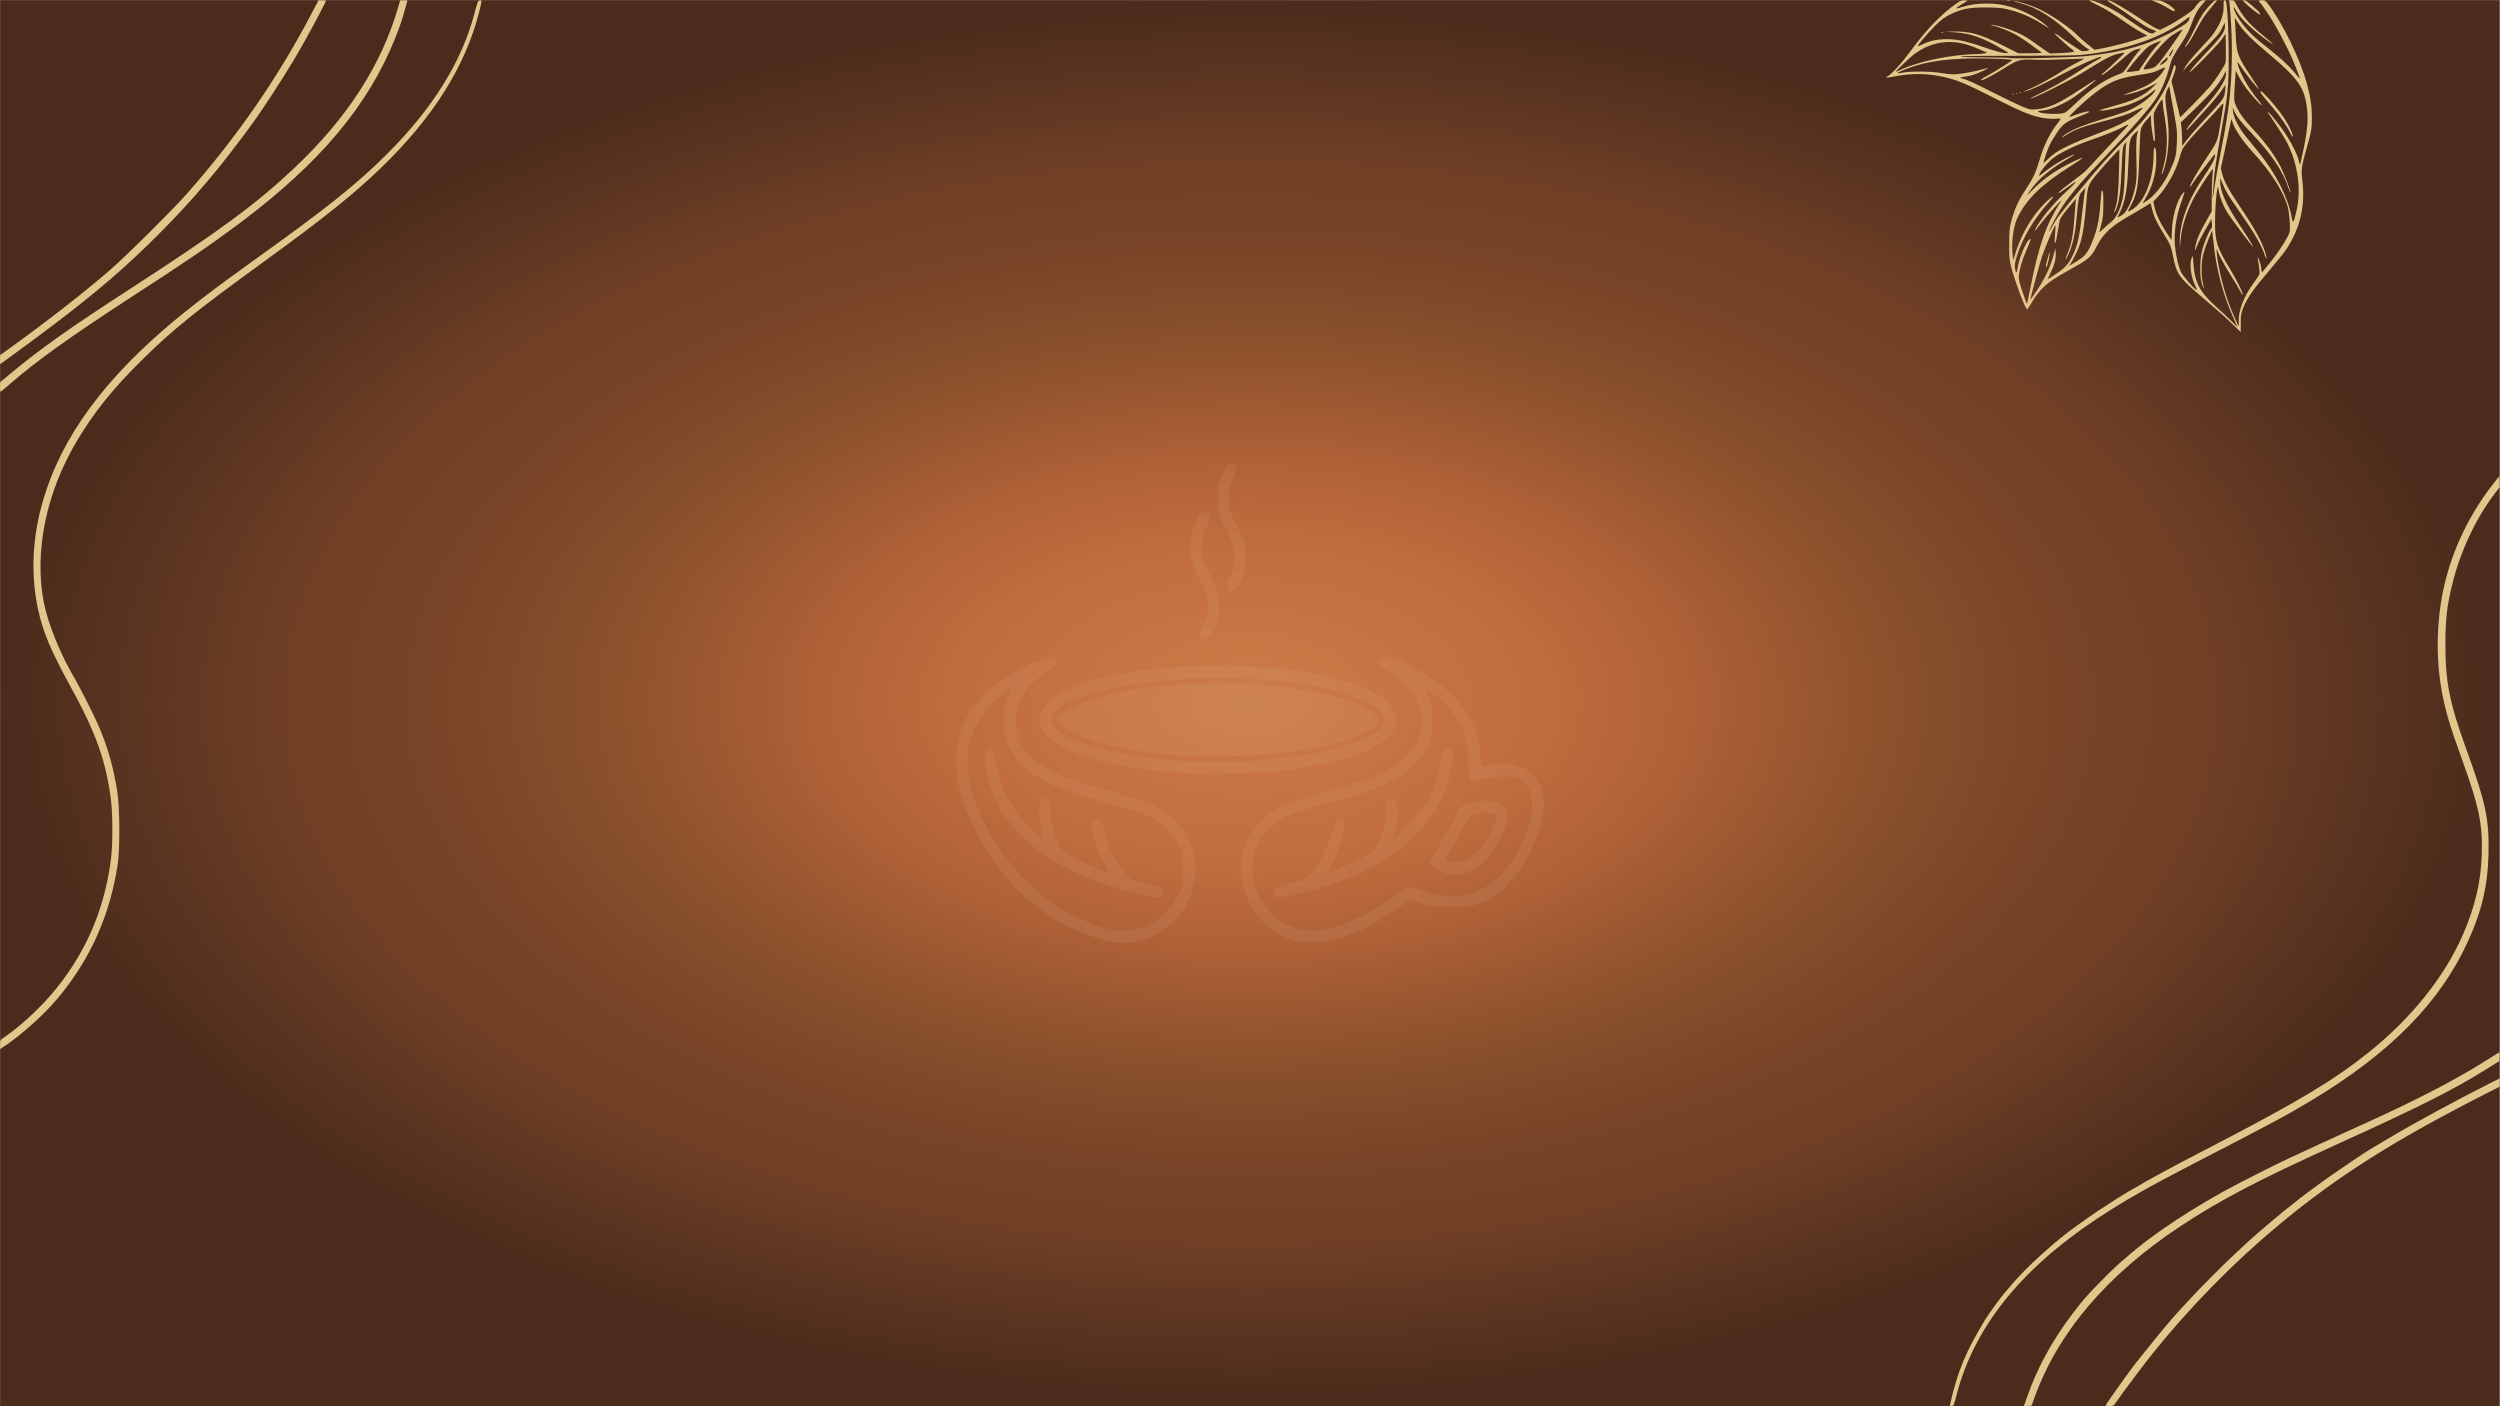 <?xml version="1.0" encoding="utf-8"?>
<svg xmlns="http://www.w3.org/2000/svg" viewBox="0 0 1920 1080" xmlns:bx="https://boxy-svg.com" width="1920px" height="1080px"><defs><bx:export><bx:file format="jpeg" path="bg.jpeg" excluded="true"/><bx:file format="svg"/></bx:export><radialGradient id="radialGradient25" cx="129.683" cy="154.092" r="159.868" gradientTransform="matrix(1.965, 0, 0, 1.131, -171.926, -45.456)" gradientUnits="userSpaceOnUse" href="#linearGradient23"/><linearGradient id="linearGradient23"><stop style="stop-color:#cd7d4b;stop-opacity:1;" offset="0" id="stop24"/><stop style="stop-color:#c77242;stop-opacity:1;" offset="0.129" id="stop27"/><stop style="stop-color:#c16d3e;stop-opacity:1;" offset="0.226" id="stop35"/><stop style="stop-color:#af6137;stop-opacity:1;" offset="0.351" id="stop31"/><stop style="stop-color:#90532d;stop-opacity:1;" offset="0.49" id="stop29"/><stop style="stop-color:#834c2a;stop-opacity:1;" offset="0.568" id="stop34"/><stop style="stop-color:#794427;stop-opacity:1;" offset="0.656" id="stop33"/><stop style="stop-color:#6f3f25;stop-opacity:1;" offset="0.78" id="stop30"/><stop style="stop-color:#583320;stop-opacity:1;" offset="0.909" id="stop32"/><stop style="stop-color:#4b2b1c;stop-opacity:1;" offset="1" id="stop25"/></linearGradient></defs><g id="group-1" transform="matrix(3.056, 0, 0, 2.985, 597.488, 376.327)" style="transform-origin: -53.124px 111.366px;"><rect style="fill: url(&quot;#radialGradient25&quot;); stroke-width: 1.695;" id="rect20" width="628.189" height="361.754" x="-231.23" y="-51.99"><title>bg</title></rect><path style="stroke-width: 0.517; fill: rgb(226, 198, 140); transform-box: fill-box; transform-origin: 50% 50%;" d="M 258.861 309.143 C 260.739 300.691 262.79 295.657 267.731 287.355 C 268.471 286.114 271.911 281.262 272.296 280.917 C 272.363 280.855 272.845 280.271 273.364 279.614 C 275.444 276.996 278.954 273.32 282.015 270.548 C 285.307 267.57 285.504 267.395 286.298 266.778 C 286.717 266.451 287.186 266.056 287.345 265.896 C 287.783 265.444 293.513 261.224 295.986 259.535 C 298.278 257.962 303.998 254.26 304.131 254.26 C 304.17 254.26 304.904 253.837 305.755 253.321 C 307.543 252.241 308.632 251.613 311.436 250.038 C 314.952 248.067 316.432 247.268 325.299 242.557 C 346.439 231.327 355.142 225.98 363.899 218.841 C 374.732 210.007 383.176 199.2 387.783 188.269 C 390.779 181.163 392.234 174.752 392.437 167.789 C 392.662 159.998 391.766 155.581 387.521 143.52 C 384.307 134.392 383.352 131.092 382.37 125.75 C 381.072 118.675 381.027 110.16 382.251 102.561 C 383.976 91.859 388.475 81.463 395.221 72.592 L 396.834 70.471 L 396.897 71.881 L 396.959 73.292 L 395.695 74.987 C 390.887 81.442 387.049 89.853 384.992 98.436 C 383.678 103.919 383.299 107.353 383.297 113.831 C 383.291 123.577 384.334 128.874 388.69 141.135 C 393.493 154.669 394.347 158.869 394.128 167.899 C 393.933 175.898 392.494 182.192 389.109 189.874 C 382.088 205.809 369.494 218.935 349.424 231.233 C 343.073 235.126 339.966 236.83 319.903 247.433 C 308.71 253.348 302.23 257.133 295.708 261.567 C 276.405 274.686 264.768 289.662 260.424 306.974 C 259.782 309.538 259.694 309.739 259.23 309.739 C 258.79 309.739 258.745 309.664 258.861 309.143 Z M 278.126 307.528 C 280.68 300.001 284.447 292.921 289.576 286.007 C 292.128 282.568 292.952 281.592 296.172 278.207 C 299.666 274.534 301.189 273.082 304.434 270.331 C 304.949 269.896 305.773 269.197 306.263 268.781 C 308.959 266.489 314.872 262.27 319.161 259.569 C 325.568 255.537 328.938 253.639 337.158 249.426 C 343.228 246.316 343.385 246.238 351.542 242.413 C 354.453 241.046 357.214 239.75 357.679 239.527 C 358.146 239.308 360.67 238.131 363.289 236.917 C 376.483 230.795 386.285 225.568 393.84 220.635 C 395.453 219.581 396.814 218.718 396.867 218.718 C 396.919 218.718 396.933 219.231 396.899 219.857 L 396.834 220.993 L 394.025 222.793 C 385.269 228.402 377.309 232.514 356.411 242.23 C 336.184 251.634 326.802 256.655 316.724 263.468 C 298.257 275.951 285.863 290.868 279.993 307.68 L 279.312 309.629 L 278.34 309.697 L 277.367 309.763 L 278.126 307.528 Z M 297.891 309.619 C 297.891 309.375 303.865 300.774 305.524 298.627 C 308.157 295.223 313.458 288.563 313.76 288.285 C 313.826 288.223 314.148 287.833 314.48 287.417 C 314.812 286.999 315.621 286.068 316.275 285.346 C 316.931 284.624 318.419 282.981 319.583 281.691 C 322.319 278.665 327.363 273.5 330.572 270.435 C 331.962 269.109 333.303 267.826 333.552 267.588 C 334.069 267.094 338.15 263.452 338.95 262.773 C 339.24 262.524 340.144 261.751 340.961 261.054 C 342.718 259.55 342.623 259.628 344.771 257.904 C 345.702 257.155 346.511 256.492 346.568 256.43 C 346.718 256.267 349.388 254.24 352.711 251.765 C 355.14 249.952 363.791 243.966 364.445 243.642 C 364.565 243.58 366.665 242.306 369.11 240.805 C 375.147 237.102 386.582 230.752 394.981 226.44 L 396.939 225.431 L 396.939 226.503 L 396.939 227.573 L 394.135 229.028 C 370.501 241.297 356.077 250.645 341.278 263.27 C 330.015 272.879 319.221 284.14 309.825 296.084 C 307.63 298.878 301.953 306.621 300.642 308.614 C 299.923 309.705 299.87 309.736 298.897 309.739 C 298.342 309.739 297.891 309.682 297.891 309.619 Z M -231.23 216.74 C -231.23 215.582 -231.23 215.574 -230.13 214.817 C -226.74 212.488 -221.81 207.932 -218.67 204.218 C -210.13 194.149 -205.06 182.524 -203.39 169.201 C -202.89 165.298 -202.89 157.409 -203.39 153.597 C -204.69 143.563 -207.14 136.544 -213.45 124.775 C -217.42 117.366 -219.52 112.708 -220.71 108.628 C -223.36 99.647 -223.54 89.717 -221.26 79.915 C -217.34 63.228 -207.29 48.021 -189.95 32.655 C -184.53 27.845 -177.29 22.15 -166.79 14.465 C -149.01 1.447 -141.54 -4.673 -133.98 -12.403 C -122.5 -24.133 -115.22 -36.078 -112 -48.621 C -111.29 -51.442 -111.11 -51.857 -110.71 -51.915 C -110.11 -52.006 -110.13 -51.816 -110.89 -48.747 C -114.34 -34.916 -122.41 -21.809 -135.28 -9.042 C -142.22 -2.147 -149.73 4.022 -165.84 15.981 C -182.22 28.154 -187.88 32.836 -195.43 40.459 C -202.69 47.785 -207.31 53.614 -211.65 60.953 C -219.61 74.394 -222.76 89.866 -220.22 103.102 C -219.14 108.641 -216.09 116.304 -212.37 122.742 C -211.16 124.887 -207.75 131.747 -206.59 134.469 C -204.28 139.833 -202.74 145.33 -201.76 151.752 C -201.15 155.784 -201.09 166.295 -201.66 170.284 C -203.59 183.447 -208.58 194.863 -216.77 204.857 C -220.37 209.251 -226.29 214.643 -230.66 217.52 L -231.23 217.902 L -231.23 216.74 Z M -231.23 47.571 L -231.23 46.326 L -228.54 44.034 C -220.96 37.604 -213.93 32.507 -198.65 22.372 C -176.19 7.498 -166.96 0.543 -157.37 -8.702 C -143.99 -21.611 -135.32 -35.343 -131.13 -50.383 L -130.68 -51.955 L -129.75 -51.955 L -128.86 -51.955 L -129.24 -50.492 C -130.18 -46.942 -130.64 -45.554 -132.03 -41.987 C -138.77 -24.806 -150.88 -10.06 -170.81 5.251 C -177.95 10.724 -183.96 14.946 -197.8 24.12 C -213.77 34.727 -222.17 40.882 -229.18 47.148 C -230.21 48.066 -231.1 48.817 -231.16 48.817 C -231.21 48.817 -231.23 48.256 -231.23 47.571 Z M -231.23 40.526 L -231.23 39.355 L -229.05 37.759 C -219.29 30.553 -209.66 22.872 -203.41 17.276 C -199.24 13.556 -187.98 2.12 -184.44 -2.003 C -171.77 -16.657 -161.39 -32.012 -152.91 -48.632 L -151.21 -51.955 L -150.26 -51.955 C -149.75 -51.955 -149.33 -51.894 -149.33 -51.818 C -149.33 -51.613 -152.46 -45.493 -154.03 -42.637 C -156.32 -38.472 -156.42 -38.265 -157.75 -36.028 C -160.27 -31.699 -165.36 -23.699 -167.53 -20.641 C -176.07 -8.622 -182.67 -0.671 -191.85 8.733 C -199.71 16.77 -206.8 23.008 -217.89 31.625 C -221.32 34.272 -228.5 39.713 -230.55 41.197 L -231.23 41.694 L -231.23 40.526 Z M 329.425 31.013 C 328.087 29.694 325.009 26.908 322.587 24.818 C 316.345 19.435 315.758 18.605 314.836 13.839 C 314.319 11.176 314.27 11.056 312.24 7.692 C 310.636 5.032 309.935 3.441 309.521 1.519 C 309.374 0.832 309.214 0.273 309.167 0.273 C 309.116 0.273 308.68 0.551 308.193 0.893 C 307.708 1.236 306.165 2.174 304.769 2.982 C 299.396 6.088 297.446 7.877 295.691 11.313 C 294.14 14.344 294.011 14.454 287.414 18.236 C 283.097 20.711 281.279 22.43 279.244 25.964 C 278.732 26.853 278.258 27.577 278.186 27.577 C 277.754 27.577 275.277 20.86 274.229 16.85 C 273.711 14.869 273.664 14.35 273.677 10.784 C 273.687 7.297 273.747 6.661 274.233 4.808 C 275.027 1.779 275.963 -0.355 277.629 -2.943 C 279.834 -6.366 280.298 -7.403 281.579 -11.756 C 282.53 -14.978 284.091 -18.08 285.954 -20.451 C 286.34 -20.94 286.605 -21.397 286.543 -21.461 C 286.477 -21.528 285.933 -21.528 285.332 -21.464 C 284.73 -21.4 283.524 -21.458 282.65 -21.593 C 279.529 -22.073 277.089 -23.066 270.199 -26.648 C 262.92 -30.435 260.86 -31.333 257.617 -32.127 C 253.4 -33.159 249.317 -33.234 244.874 -32.354 C 242.823 -31.948 242.374 -31.934 242.998 -32.295 C 244.302 -33.054 246.569 -35.635 249.518 -39.712 C 253.051 -44.603 256.865 -48.6 260.354 -51.065 C 261.427 -51.824 261.794 -51.974 262.468 -51.915 L 263.288 -51.849 L 261.859 -50.989 C 261.073 -50.516 260.428 -50.044 260.428 -49.937 C 260.428 -49.83 260.595 -49.811 260.801 -49.893 C 261.003 -49.977 262.064 -50.282 263.155 -50.568 C 265.72 -51.241 269.537 -51.287 272.388 -50.675 C 276.109 -49.877 280.15 -47.912 282.83 -45.597 C 283.336 -45.161 283.696 -44.803 283.632 -44.803 C 283.566 -44.803 282.868 -45.231 282.076 -45.752 C 279.07 -47.736 275.741 -49.132 272.388 -49.814 C 271.482 -49.998 269.589 -50.11 267.519 -50.105 C 263.535 -50.094 261.626 -49.688 258.76 -48.247 C 257.333 -47.53 256.609 -46.968 255.045 -45.375 C 253.103 -43.394 250.559 -40.319 250.723 -40.151 C 250.771 -40.102 251.38 -40.348 252.075 -40.701 C 253.885 -41.619 256.463 -42.071 258.948 -41.91 C 261.467 -41.747 263.417 -41.26 267.837 -39.693 C 269.939 -38.948 271.791 -38.424 272.493 -38.378 C 273.834 -38.289 273.863 -38.257 271.118 -39.861 C 266.721 -42.426 263.815 -43.431 260.007 -43.701 L 257.572 -43.876 L 259.795 -43.905 C 263.894 -43.963 266.448 -43.223 272.001 -40.36 L 275.986 -38.306 L 279.055 -38.317 C 281.514 -38.325 282.043 -38.378 281.723 -38.587 C 281.501 -38.728 280.266 -39.651 278.973 -40.635 C 277.679 -41.619 275.811 -42.851 274.82 -43.372 C 273.075 -44.292 270.032 -45.453 269.365 -45.453 C 269.185 -45.453 269.092 -45.511 269.162 -45.584 C 269.372 -45.798 272.231 -45.046 274.276 -44.239 C 276.64 -43.306 277.978 -42.544 280.313 -40.797 C 281.31 -40.057 282.53 -39.175 283.029 -38.841 L 283.936 -38.236 L 286.83 -38.378 C 288.42 -38.456 289.803 -38.603 289.9 -38.704 C 290.001 -38.806 289.836 -39.052 289.536 -39.255 C 288.704 -39.811 284.955 -43.332 285.067 -43.447 C 285.159 -43.541 286.225 -42.854 286.814 -42.319 C 287.134 -42.027 289.428 -40.421 290.872 -39.477 C 291.836 -38.843 292.12 -38.755 292.834 -38.872 C 293.913 -39.049 294.023 -39.269 293.206 -39.613 C 292.847 -39.769 291.244 -41.169 289.646 -42.728 C 284.852 -47.407 280.698 -50.078 276.475 -51.196 C 275.392 -51.481 274.708 -51.722 274.957 -51.728 C 275.673 -51.744 279.022 -50.696 280.643 -49.947 C 284.161 -48.318 289.064 -44.881 291.252 -42.506 C 291.501 -42.239 292.465 -41.389 293.394 -40.621 L 295.082 -39.225 L 296.115 -39.394 C 299.269 -39.908 305.291 -41.559 307.548 -42.527 L 308.367 -42.877 L 306.885 -43.677 C 306.07 -44.119 304.497 -45.124 303.394 -45.909 C 299.356 -48.787 298.107 -49.581 295.768 -50.757 C 293.898 -51.695 293.521 -51.955 294.023 -51.955 C 295.129 -51.955 299.629 -49.795 301.913 -48.166 C 305.308 -45.747 308.018 -43.955 308.774 -43.632 C 309.531 -43.308 309.639 -43.308 310.12 -43.632 L 310.642 -43.983 L 309.398 -44.498 C 308.217 -44.99 307.094 -45.731 302.969 -48.736 C 301.98 -49.455 300.46 -50.474 299.588 -51 C 298.507 -51.653 298.155 -51.955 298.48 -51.955 C 299.212 -51.955 302.44 -50.057 307.097 -46.889 C 308.606 -45.859 310.242 -44.862 310.729 -44.669 L 311.616 -44.324 L 313.378 -45.239 C 315.74 -46.469 319.82 -49.228 320.119 -49.8 C 320.252 -50.052 320.697 -50.643 321.108 -51.107 C 321.658 -51.731 322.022 -51.955 322.484 -51.955 L 323.113 -51.955 L 322.227 -50.926 C 320.987 -49.485 320.382 -48.357 319.463 -45.76 C 318.898 -44.172 318.197 -42.787 317.088 -41.067 C 314.799 -37.52 314.476 -36.876 313.975 -34.835 C 313.251 -31.908 311.955 -28.774 310.602 -26.686 C 308.999 -24.213 304.407 -18.798 299.161 -13.194 C 292.135 -5.689 289.404 -2.464 287.062 1.081 C 285.933 2.789 283.706 7.069 283.717 7.508 C 283.719 7.642 284.079 7.061 284.515 6.219 C 285.596 4.134 286.323 3.15 291.314 -2.978 C 296.652 -9.534 297.935 -11.012 302.334 -15.66 C 307.014 -20.6 307.541 -21.199 309.319 -23.579 C 311.963 -27.116 313.735 -30.517 314.724 -33.953 C 315.138 -35.389 315.216 -35.515 315.428 -35.105 C 315.623 -34.734 315.553 -34.314 315.058 -32.886 L 314.452 -31.127 L 315.051 -28.699 C 315.38 -27.365 315.858 -25.298 316.11 -24.108 C 316.362 -22.915 316.594 -21.908 316.629 -21.868 C 316.711 -21.772 322.786 -28.151 324.022 -29.635 C 325.551 -31.464 327.909 -35.178 328.049 -35.969 C 328.119 -36.357 328.146 -38.175 328.112 -40.007 L 328.049 -43.335 L 327.054 -41.849 C 326.017 -40.298 318.217 -32.233 318.981 -33.496 C 319.468 -34.306 321.318 -36.466 323.743 -39.06 C 327.005 -42.552 328.01 -44.078 327.905 -45.388 L 327.837 -46.212 L 327.123 -44.696 C 326.501 -43.375 325.892 -42.656 322.452 -39.17 C 320.274 -36.964 318.232 -34.819 317.913 -34.402 L 317.331 -33.643 L 317.655 -34.32 C 318.22 -35.498 319.503 -37.116 322.352 -40.247 C 324.632 -42.757 324.778 -42.939 325.718 -44.48 C 327.031 -46.634 327.595 -48.444 327.553 -50.383 C 327.526 -51.635 327.583 -51.955 327.827 -51.955 C 328.012 -51.955 328.182 -51.672 328.25 -51.252 C 328.582 -49.188 328.849 -42.854 328.843 -37.111 C 328.841 -29.656 328.644 -27.72 326.893 -17.715 C 325.688 -10.823 325.265 -7.935 325.091 -5.363 C 325.024 -4.35 324.914 -2.984 324.848 -2.328 C 324.626 -0.12 324.943 -1.331 325.28 -3.989 C 325.466 -5.438 326.23 -9.777 326.981 -13.63 C 328.439 -21.112 329.073 -25.694 329.42 -31.255 C 329.795 -37.226 329.662 -44.779 329.088 -50.599 L 328.953 -51.955 L 329.592 -51.955 C 330.172 -51.955 330.301 -51.811 330.986 -50.437 C 331.4 -49.602 332.252 -48.26 332.879 -47.458 C 334.207 -45.757 334.835 -45.15 339.016 -41.559 C 340.843 -39.991 339.687 -40.643 337.227 -42.571 C 334.177 -44.961 331.795 -47.378 330.911 -48.985 C 330.125 -50.418 329.833 -50.474 330.371 -49.092 C 331.211 -46.942 333.787 -43.714 336.393 -41.551 C 336.899 -41.135 337.702 -40.468 338.182 -40.073 C 338.664 -39.675 339.248 -39.188 339.482 -38.987 C 339.717 -38.79 340.432 -38.194 341.071 -37.664 C 342.726 -36.29 344.973 -33.985 345.969 -32.635 C 346.95 -31.309 346.926 -31.482 345.652 -34.835 C 344.269 -38.48 341.025 -44.92 338.984 -48.075 C 337.945 -49.68 336.941 -51.124 336.753 -51.284 C 336.207 -51.747 336.349 -51.955 337.212 -51.955 C 337.922 -51.955 338.104 -51.834 338.778 -50.926 C 342.407 -46.024 346.768 -36.87 348.456 -30.608 C 349.388 -27.165 349.744 -24.723 349.744 -21.814 C 349.744 -18.913 349.619 -18.165 348.431 -13.921 C 347.127 -9.272 346.998 -8.264 347.352 -5.456 C 348.144 0.856 346.753 6.88 343.281 12.179 C 342.708 13.056 340.718 15.586 338.863 17.802 C 335.108 22.283 333.478 24.682 332.519 27.128 C 331.942 28.596 331.874 29.019 331.867 31.101 C 331.865 32.381 331.859 33.424 331.859 33.419 C 331.859 33.414 330.764 32.331 329.425 31.013 Z M 329.939 29.55 C 327.56 24.166 325.775 17.454 325.178 11.65 C 325.043 10.339 324.869 8.827 324.793 8.291 L 324.654 7.315 L 323.745 9.556 C 323.246 10.789 322.653 12.534 322.427 13.439 C 321.92 15.471 321.88 18.922 322.34 20.738 C 322.767 22.409 322.572 22.558 322.084 20.938 C 321.506 19.019 321.567 14.642 322.207 12.193 C 322.696 10.323 323.904 7.396 324.439 6.784 C 324.641 6.551 324.696 6.132 324.617 5.42 L 324.501 4.391 L 322.962 7.077 C 322.115 8.557 321.208 10.363 320.949 11.091 C 320.397 12.641 320.187 12.674 320.507 11.155 C 320.873 9.395 321.508 7.888 323.07 5.062 L 324.556 2.372 L 324.569 -1.331 C 324.573 -3.371 324.662 -5.817 324.761 -6.772 C 324.859 -7.724 324.916 -8.532 324.886 -8.564 C 324.778 -8.679 321.8 -4.13 320.644 -2.085 C 318.415 1.858 317.044 6.062 316.734 9.901 L 316.576 11.866 L 316.546 10.35 C 316.451 5.492 318.559 -0.486 322.424 -6.333 C 324.558 -9.566 325.405 -11.17 325.405 -11.988 C 325.405 -12.499 325.308 -12.427 324.492 -11.29 C 323.987 -10.593 322.846 -9.066 321.955 -7.9 C 321.063 -6.735 320.083 -5.339 319.775 -4.802 C 319.468 -4.264 319.163 -3.879 319.099 -3.946 C 318.894 -4.157 320.511 -7.096 322.742 -10.566 C 326.194 -15.932 325.955 -15.349 326.787 -20.411 C 327.191 -22.873 327.52 -25.055 327.518 -25.258 C 327.515 -25.496 327.238 -25.285 326.724 -24.649 C 326.292 -24.113 324.622 -22.271 323.015 -20.555 C 320.225 -17.576 318.028 -14.983 317.31 -13.814 C 317.128 -13.515 316.779 -12.516 316.534 -11.588 C 315.636 -8.176 313.286 -3.805 311.072 -1.427 L 309.895 -0.168 L 310.168 1.136 C 310.545 2.968 311.563 5.251 313.013 7.532 C 313.695 8.604 314.315 9.556 314.392 9.648 C 314.469 9.738 314.544 8.813 314.557 7.589 C 314.601 3.869 315.867 -0.628 317.346 -2.328 C 317.928 -2.994 317.918 -2.948 316.749 0.49 C 315.782 3.334 315.246 6.601 315.248 9.617 C 315.251 12.065 316.062 16.342 316.832 17.949 C 317.34 19.016 320.375 22.594 320.771 22.594 C 320.879 22.594 320.727 22.107 320.434 21.513 C 319.338 19.302 318.917 15.788 319.558 14.252 C 319.812 13.645 319.84 13.743 319.967 15.714 C 320.289 20.73 321.59 23.206 326.015 27.232 C 327.251 28.355 328.878 29.919 329.632 30.703 C 330.384 31.486 331.018 32.13 331.04 32.13 C 331.061 32.13 330.566 30.968 329.939 29.55 Z M 331.368 30.775 C 331.203 28.013 332.669 24.128 335.148 20.751 C 335.849 19.799 336.482 18.781 336.554 18.492 C 336.668 18.037 336.456 16.144 336.094 14.359 C 336.029 14.043 336.164 14.2 336.416 14.738 C 336.653 15.243 336.916 16.217 337.001 16.901 L 337.153 18.147 L 338.804 16.091 C 340.851 13.538 342.703 10.784 343.605 8.95 C 344.284 7.567 344.289 7.527 344.181 5.158 C 344.121 3.843 343.907 2.131 343.709 1.356 C 342.701 -2.563 339.575 -7.609 334.901 -12.865 C 332.136 -15.975 330.174 -18.994 329.732 -20.812 C 329.653 -21.146 329.552 -21.384 329.513 -21.343 C 329.471 -21.301 329.238 -20.199 328.993 -18.894 C 328.749 -17.589 328.169 -14.766 327.705 -12.622 L 326.861 -8.721 L 327.206 -7.323 C 327.71 -5.262 328.724 -3.347 331.738 1.246 C 335.66 7.22 337.242 10.227 338.192 13.497 C 338.551 14.741 338.269 14.781 337.877 13.543 C 337.128 11.176 335.183 7.754 331.63 2.549 C 328.746 -1.676 328.047 -2.863 327.28 -4.82 C 326.694 -6.323 326.689 -6.33 326.684 -5.47 C 326.671 -2.842 328.117 0.524 331.47 5.69 C 333.895 9.423 334.928 11.137 334.928 11.425 C 334.928 11.725 329.2 3.896 328.356 2.439 C 327.34 0.688 326.531 -1.488 326.33 -3.01 C 326.19 -4.08 326.165 -4.12 326.017 -3.521 C 325.697 -2.218 325.405 1.942 325.405 5.209 C 325.405 10.08 325.905 11.684 329.133 17.125 C 330.843 20.01 332.388 23.203 332.388 23.845 C 332.386 24.051 332.069 23.585 331.679 22.81 C 331.29 22.035 330.271 20.28 329.418 18.909 C 327.812 16.334 326.04 12.965 326.04 12.489 C 326.04 12.34 325.962 12.168 325.867 12.107 C 325.773 12.048 325.769 12.652 325.862 13.449 C 326.324 17.433 327.615 22.722 329.073 26.612 C 329.82 28.601 331.253 31.912 331.37 31.914 C 331.406 31.914 331.406 31.4 331.368 30.775 Z M 279.067 21.708 C 281.166 10.888 282.972 5.682 286.65 -0.16 C 287.514 -1.532 282.842 3.794 281.255 5.989 C 280.692 6.768 280.193 7.364 280.148 7.315 C 280.008 7.171 281.145 5.27 282.393 3.556 C 283.839 1.573 286.243 -1.085 288.463 -3.152 C 290.348 -4.909 290.999 -5.759 289.826 -4.93 C 289.432 -4.65 288.478 -3.952 287.707 -3.374 C 286.934 -2.799 286.23 -2.328 286.138 -2.328 C 285.761 -2.328 286.947 -3.374 289.636 -5.411 C 291.206 -6.601 292.665 -7.777 292.874 -8.026 C 293.086 -8.272 295.181 -10.571 297.531 -13.136 C 303.64 -19.801 303.604 -19.758 303.604 -19.932 C 303.604 -20.021 303.009 -19.755 302.283 -19.347 C 300.749 -18.486 297.912 -17.317 293.869 -15.881 C 289.758 -14.421 285.798 -12.378 284.193 -10.892 C 282.792 -9.592 281.534 -7.959 281.274 -7.106 C 281.13 -6.625 281.215 -6.66 282.148 -7.457 C 283.694 -8.775 286.141 -10.398 288.098 -11.403 C 290.522 -12.649 290.742 -12.521 288.463 -11.187 C 284.371 -8.791 281.372 -6.288 279.429 -3.649 C 278.763 -2.746 278.216 -1.941 278.213 -1.866 C 278.211 -1.791 278.977 -2.537 279.916 -3.523 C 281.811 -5.513 283.983 -7.195 286.807 -8.86 C 288.822 -10.05 291.941 -11.526 292.098 -11.365 C 292.15 -11.312 290.785 -10.358 289.062 -9.242 C 281.672 -4.459 277.896 -0.663 275.656 4.238 C 274.653 6.433 274.136 11.094 274.583 13.925 L 274.738 14.901 L 275.105 13.599 C 276.31 9.35 278.505 5.112 281.152 1.92 C 282.667 0.092 284.483 -1.609 284.693 -1.396 C 284.754 -1.331 284.295 -0.711 283.674 -0.015 C 280.019 4.064 277.025 9.206 275.635 13.792 C 275.127 15.455 275.012 16.152 275.114 16.925 C 275.307 18.356 275.586 18.462 275.754 17.169 C 276.073 14.703 277.664 10.593 278.655 9.677 C 279.314 9.065 279.157 9.711 277.989 12.382 C 276.928 14.81 276.149 17.585 276.063 19.235 C 276.033 19.801 276.376 21.168 277.049 23.181 C 277.616 24.876 278.108 26.235 278.143 26.197 C 278.179 26.163 278.592 24.144 279.067 21.708 Z M 280.652 22.7 C 282.553 19.801 283.926 16.879 284.678 14.131 L 285.296 11.866 L 285.362 13.125 C 285.436 14.626 285.01 16.264 284.011 18.297 C 283.611 19.104 283.287 19.808 283.287 19.855 C 283.287 19.903 284.216 19.312 285.351 18.54 C 287.567 17.032 288.486 16.037 289.434 14.121 C 290.832 11.291 291.364 8.909 292.073 2.284 C 292.358 -0.366 292.65 -2.804 292.724 -3.136 L 292.859 -3.737 L 292.195 -2.978 C 291.136 -1.77 291.157 -1.874 290.485 5.415 C 290.215 8.327 289.506 11.323 288.6 13.366 C 287.724 15.345 287.559 15.097 288.395 13.059 C 289.294 10.869 289.801 8.15 290.056 4.174 C 290.173 2.326 290.323 0.425 290.387 -0.051 L 290.505 -0.914 L 289.701 0.04 C 287.676 2.447 286.483 4.115 286.358 4.714 C 286.283 5.073 286.043 6.473 285.823 7.827 C 285.451 10.155 285.311 10.653 285.102 10.438 C 285.052 10.388 285.092 9.371 285.192 8.182 C 285.292 6.993 285.347 5.994 285.317 5.963 C 285.139 5.781 282.718 11.49 281.934 13.944 C 281.145 16.409 279.055 24.347 279.055 24.879 C 279.055 25.13 279.109 25.056 280.652 22.7 Z M 282.864 16.633 C 282.864 16.115 283.816 12.562 283.873 12.863 C 283.969 13.358 283.334 16.348 283.08 16.609 C 282.959 16.73 282.864 16.74 282.864 16.633 Z M 291.913 14.321 C 293.166 13.369 293.996 11.904 295.105 8.685 C 295.958 6.203 296.377 3.854 296.619 0.19 C 296.727 -1.465 296.867 -2.871 296.93 -2.935 C 297.258 -3.272 297.359 -2.414 297.336 0.562 C 297.317 3.297 297.226 4.182 296.799 5.842 L 296.285 7.835 L 297.351 6.81 C 297.94 6.243 298.772 5.511 299.204 5.177 C 300.522 4.155 301.606 1.897 302.235 -1.16 C 302.478 -2.336 302.643 -4.697 302.759 -8.721 C 302.854 -11.941 302.997 -14.818 303.074 -15.114 L 303.219 -15.656 L 302.791 -15.119 C 302.18 -14.347 302.143 -14.047 301.913 -8.226 C 301.703 -2.874 301.306 0.043 300.545 1.866 C 300.145 2.821 299.873 2.826 300.23 1.874 C 300.857 0.209 301.119 -2.233 301.261 -7.745 C 301.343 -10.905 301.396 -13.515 301.376 -13.547 C 301.299 -13.673 297.87 -9.861 295.901 -7.457 C 293.591 -4.635 293.399 -4.176 293.139 -0.858 C 292.682 4.971 292.21 8.297 291.511 10.618 C 291.079 12.05 289.79 14.802 289.055 15.872 L 288.685 16.409 L 289.741 15.788 C 290.325 15.446 291.301 14.786 291.913 14.321 Z M 345.882 2.166 C 347.102 -3.17 346.236 -9.756 343.607 -15.109 C 343.131 -16.085 341.854 -18.216 340.779 -19.846 C 338.399 -23.44 338.321 -23.576 338.938 -23.025 C 339.78 -22.271 341.897 -19.488 343.332 -17.245 C 344.823 -14.913 346.276 -11.818 346.49 -10.51 C 346.564 -10.063 346.681 -9.697 346.755 -9.7 C 346.828 -9.7 347.263 -11.625 347.72 -13.978 C 348.723 -19.13 348.888 -21.86 348.383 -25.109 C 347.659 -29.79 345.927 -32.156 338.631 -38.412 C 334.424 -42.022 332.371 -44.161 331.133 -46.233 C 330.641 -47.057 330.289 -47.536 330.349 -47.295 C 330.411 -47.057 330.519 -45.302 330.593 -43.397 C 330.792 -38.284 331.068 -37.485 334.461 -32.287 C 335.572 -30.59 336.436 -29.156 336.387 -29.103 C 336.251 -28.966 332.879 -33.327 331.8 -35.028 C 331.11 -36.117 330.926 -36.303 331.036 -35.811 C 331.597 -33.269 333.7 -29.424 336.236 -26.3 C 336.806 -25.601 337.223 -24.974 337.16 -24.913 C 337.011 -24.758 334.664 -27.386 333.275 -29.263 C 332.657 -30.098 331.802 -31.474 331.376 -32.322 L 330.601 -33.86 L 330.439 -31.367 C 330.1 -26.146 330.109 -25.983 330.845 -24.432 C 331.685 -22.667 332.771 -21.175 335.026 -18.689 C 338.134 -15.264 340.444 -12.029 341.909 -9.058 C 342.815 -7.211 344.488 -2.767 344.388 -2.459 C 344.346 -2.328 344.092 -2.903 343.821 -3.737 C 342.453 -7.994 339.532 -12.425 334.606 -17.719 C 331.887 -20.641 330.981 -21.825 330.246 -23.406 L 329.82 -24.325 L 329.939 -23.242 C 330.115 -21.702 331.48 -18.98 333.093 -16.956 C 333.853 -16.001 335.252 -14.248 336.202 -13.055 C 340.656 -7.467 343.677 -1.414 344.68 3.925 C 345 5.634 345.131 5.444 345.882 2.166 Z M 344.327 -17.769 C 343.696 -19.21 341.695 -22.205 340.091 -24.108 C 337.629 -27.033 336.833 -28.058 336.833 -28.309 C 336.833 -28.825 337.257 -28.482 338.886 -26.653 C 341.869 -23.304 343.922 -20.178 344.786 -17.673 C 345.17 -16.553 344.826 -16.624 344.327 -17.769 Z M 303.183 2.054 C 304.135 0.508 305.041 -2.066 305.429 -4.32 C 305.71 -5.964 305.75 -7.2 305.643 -11.023 C 305.524 -15.29 305.621 -16.994 306.053 -18.256 C 306.145 -18.526 305.823 -18.311 305.198 -17.689 C 303.93 -16.422 303.86 -16.069 303.608 -9.587 C 303.352 -2.984 302.821 -0.031 301.361 2.917 L 300.839 3.974 L 301.695 3.524 C 302.23 3.247 302.791 2.693 303.183 2.054 Z M 304.687 1.821 C 307.761 -0.176 309.95 -5.972 309.952 -12.135 C 309.955 -13.968 310.185 -14.552 310.502 -13.542 C 310.587 -13.275 310.649 -12.032 310.636 -10.78 C 310.609 -7.321 309.561 -3.675 307.717 -0.62 L 307.144 0.332 L 307.831 -0.077 C 310.045 -1.398 312.431 -4.409 313.97 -7.815 C 315.483 -11.167 315.708 -12.101 315.815 -15.441 C 315.9 -18.071 315.837 -18.863 315.365 -21.4 C 315.066 -23.007 314.611 -25.573 314.357 -27.103 L 313.892 -29.881 L 313.416 -28.945 C 312.799 -27.739 312.789 -26.435 313.361 -22.557 C 314.137 -17.293 313.718 -11.397 312.297 -7.662 C 311.84 -6.459 311.898 -7.221 312.397 -8.986 C 313.485 -12.836 313.588 -17.24 312.704 -22.167 C 312.472 -23.459 312.283 -24.937 312.283 -25.45 C 312.283 -25.964 312.209 -26.376 312.122 -26.368 C 311.773 -26.336 310.107 -23.43 310.01 -22.681 C 309.952 -22.24 310.02 -20.542 310.158 -18.905 C 310.327 -16.919 310.342 -15.857 310.2 -15.713 C 310.058 -15.569 309.942 -15.847 309.85 -16.55 C 309.773 -17.133 309.623 -18.135 309.516 -18.785 C 309.408 -19.432 309.316 -20.505 309.313 -21.167 L 309.309 -22.373 L 308.168 -21.074 C 307.503 -20.32 306.921 -19.408 306.779 -18.905 C 306.639 -18.416 306.46 -15.318 306.362 -11.756 C 306.15 -3.916 305.801 -1.962 304.013 1.303 C 303.67 1.928 303.466 2.439 303.561 2.439 C 303.655 2.439 304.163 2.161 304.687 1.821 Z M 285.486 -12.815 C 287.209 -13.983 290.473 -15.528 294.504 -17.082 C 300.954 -19.563 303.381 -20.796 305.795 -22.809 C 307.788 -24.472 307.643 -24.699 305.338 -23.531 C 303.386 -22.539 301.864 -22.044 295.196 -20.229 C 291.951 -19.344 289.775 -18.462 288.175 -17.384 C 286.76 -16.43 286.488 -16.547 287.866 -17.518 C 289.506 -18.675 292.688 -19.988 297.262 -21.395 C 299.623 -22.122 302.325 -23.028 303.263 -23.408 C 306.047 -24.536 309.553 -27.127 310.304 -28.617 C 310.585 -29.17 310.505 -29.135 309.451 -28.256 C 307.89 -26.953 306 -25.908 303.75 -25.103 C 301.629 -24.343 298.113 -23.561 296.904 -23.579 C 296.117 -23.59 296.132 -23.603 297.361 -23.988 C 298.06 -24.207 299.87 -24.74 301.384 -25.172 C 305.044 -26.221 307.633 -27.544 309.474 -29.314 L 310.907 -30.691 L 308.896 -29.669 C 306.987 -28.699 304.51 -27.87 302.652 -27.579 C 302.185 -27.506 302.751 -27.777 303.923 -28.183 C 308.427 -29.755 310.691 -31.199 312.242 -33.493 C 313.096 -34.755 312.996 -34.88 311.688 -34.207 C 310.13 -33.399 309.379 -33.199 305.918 -32.667 C 300.776 -31.879 298.467 -30.801 294.085 -27.16 C 292.028 -25.448 288.649 -22.127 288.802 -21.967 C 288.869 -21.897 289.601 -22.133 290.43 -22.488 C 291.961 -23.148 294.17 -23.608 293.763 -23.186 C 293.646 -23.063 292.647 -22.603 291.541 -22.159 C 287.963 -20.726 287.102 -20.092 285.658 -17.844 C 284.962 -16.759 284.203 -15.483 283.973 -15.007 C 283.514 -14.063 282.588 -11.475 282.356 -10.489 C 282.22 -9.914 282.275 -9.94 283.247 -10.935 C 283.816 -11.518 284.824 -12.363 285.486 -12.815 Z M 319.645 -17.678 C 320.172 -18.314 321.235 -19.534 322.012 -20.39 C 327.78 -26.737 327.725 -26.659 327.943 -28.712 C 328.027 -29.517 328.082 -30.197 328.064 -30.221 C 328.047 -30.245 327.538 -29.499 326.933 -28.563 C 326.327 -27.627 324.427 -25.311 322.708 -23.419 C 320.991 -21.526 319.328 -19.665 319.016 -19.279 C 318.396 -18.52 318.075 -18.357 318.392 -18.962 C 318.716 -19.585 320.634 -21.975 322.352 -23.903 C 326.04 -28.042 328.154 -31.349 328.154 -32.983 L 328.154 -33.787 L 327.468 -32.474 C 326.351 -30.344 324.167 -27.739 320.371 -24.021 L 316.811 -20.529 L 316.961 -19.285 C 317.046 -18.601 317.124 -17.228 317.131 -16.234 L 317.149 -14.429 L 317.92 -15.478 C 318.345 -16.053 319.12 -17.045 319.645 -17.678 Z M 286.922 -22.831 C 287.766 -22.951 288.113 -23.207 290.18 -25.242 C 294.188 -29.186 298.02 -31.795 301.701 -33.09 C 302.3 -33.3 302.694 -33.747 303.773 -35.448 C 304.508 -36.6 305.486 -37.972 305.95 -38.493 C 306.415 -39.014 306.762 -39.477 306.717 -39.523 C 306.674 -39.565 306.167 -39.458 305.588 -39.282 C 304.525 -38.958 304.15 -38.675 300.765 -35.633 C 298.735 -33.811 297.076 -32.563 296.912 -32.732 C 296.857 -32.787 297.076 -33.049 297.404 -33.311 C 298.388 -34.103 302.762 -38.372 302.677 -38.458 C 302.632 -38.503 301.966 -38.391 301.197 -38.207 C 299.553 -37.82 298.016 -37.054 294.942 -35.103 C 293.711 -34.322 292.228 -33.394 291.646 -33.041 C 287.709 -30.648 279.055 -26.3 279.055 -26.715 C 279.055 -26.774 279.839 -27.194 280.8 -27.649 C 281.761 -28.105 283.869 -29.237 285.486 -30.164 C 288.171 -31.704 289.396 -32.471 293.446 -35.162 C 294.203 -35.664 295.346 -36.351 295.986 -36.691 C 296.737 -37.087 297.025 -37.333 296.792 -37.383 C 296.257 -37.501 291.212 -35.241 287.731 -33.324 C 282.216 -30.287 279.007 -28.766 277.466 -28.456 C 277.117 -28.387 277.324 -28.515 277.926 -28.745 C 279.327 -29.279 282.041 -30.681 283.833 -31.795 C 284.606 -32.277 285.275 -32.667 285.319 -32.667 C 285.366 -32.667 286.143 -33.161 287.044 -33.763 C 287.946 -34.365 289.564 -35.309 290.64 -35.862 C 291.714 -36.413 292.567 -36.889 292.537 -36.921 C 292.508 -36.952 290.296 -36.876 287.621 -36.753 C 284.947 -36.627 281.447 -36.581 279.846 -36.651 C 276.34 -36.803 275.804 -36.646 272.513 -34.504 C 270.326 -33.076 267.195 -31.367 266.77 -31.367 C 266.321 -31.367 266.827 -31.819 267.904 -32.379 C 269.073 -32.983 273.893 -36.036 274.356 -36.461 C 274.57 -36.659 273.904 -36.75 271.412 -36.86 C 261.817 -37.284 255.028 -36.704 249.895 -35.022 C 247.607 -34.271 245.496 -33.368 245.653 -33.207 C 245.708 -33.151 246.319 -33.218 247.008 -33.354 C 248.856 -33.729 254.247 -33.664 256.514 -33.242 C 257.562 -33.046 258.953 -32.886 259.607 -32.886 C 260.993 -32.884 263.879 -33.365 266.143 -33.969 C 268.738 -34.665 268.861 -34.656 267.307 -33.883 C 265.322 -32.897 264.014 -32.466 262.528 -32.306 C 261.24 -32.17 261.057 -31.945 262.066 -31.736 C 263.025 -31.539 265.135 -30.55 270.059 -27.985 C 272.621 -26.651 275.669 -25.154 276.833 -24.657 C 278.838 -23.801 279.028 -23.76 280.43 -23.892 C 283.611 -24.186 285.954 -25.264 291.511 -28.999 C 293.651 -30.432 295.441 -31.565 295.494 -31.511 C 295.613 -31.386 291.86 -28.351 289.953 -27.033 C 287.077 -25.047 283.592 -23.566 281.784 -23.566 C 281.329 -23.566 280.96 -23.475 280.96 -23.362 C 280.96 -22.862 284.748 -22.525 286.922 -22.831 Z M 274.358 -27.833 C 274.511 -27.895 274.693 -27.887 274.765 -27.814 C 274.835 -27.742 274.71 -27.691 274.486 -27.702 C 274.24 -27.712 274.189 -27.764 274.358 -27.833 Z M 275.417 -28.05 C 275.569 -28.111 275.751 -28.103 275.821 -28.031 C 275.891 -27.958 275.769 -27.908 275.544 -27.919 C 275.297 -27.929 275.247 -27.98 275.417 -28.05 Z M 276.263 -28.266 C 276.416 -28.327 276.598 -28.319 276.668 -28.248 C 276.74 -28.175 276.615 -28.124 276.391 -28.135 C 276.143 -28.146 276.094 -28.196 276.263 -28.266 Z M 307.928 -36.368 C 308.849 -37.774 309.946 -39.309 310.363 -39.779 C 310.776 -40.247 311.305 -40.846 311.536 -41.108 L 311.953 -41.584 L 310.829 -41.132 C 309.029 -40.405 308.652 -40.146 307.281 -38.699 C 306.035 -37.381 303.181 -33.784 303.181 -33.533 C 303.181 -33.467 303.873 -33.499 304.717 -33.608 L 306.25 -33.808 L 307.928 -36.368 Z M 246.212 -33.975 C 250.736 -36.212 259.188 -38.012 265.614 -38.108 C 266.431 -38.121 267.335 -38.204 267.625 -38.296 L 268.154 -38.458 L 267.625 -38.686 C 267.335 -38.809 266.334 -39.247 265.402 -39.659 C 259.799 -42.132 254.666 -41.642 249.952 -38.186 C 248.818 -37.354 244.923 -33.536 245.208 -33.536 C 245.273 -33.536 245.722 -33.734 246.212 -33.975 Z M 311.276 -35.758 C 312.063 -36.651 316.315 -42.768 317.253 -44.359 C 317.446 -44.685 316.005 -43.891 314.504 -42.846 C 313.221 -41.95 310.442 -38.867 308.849 -36.565 C 308.065 -35.434 307.423 -34.399 307.418 -34.266 C 307.416 -34.09 307.815 -34.105 308.844 -34.322 C 310.149 -34.595 310.357 -34.718 311.276 -35.758 Z M 312.427 -35.691 C 313.117 -36.122 313.633 -36.86 313.511 -37.237 C 313.473 -37.354 312.971 -36.958 312.395 -36.36 C 311.29 -35.212 311.303 -34.988 312.427 -35.691 Z M 292.599 -37.538 C 302.29 -38.522 309.44 -40.68 315.987 -44.597 C 318.362 -46.019 318.739 -46.356 318.959 -47.253 C 319.101 -47.845 319.069 -47.832 317.71 -46.779 C 311.678 -42.102 302.05 -38.841 291.429 -37.87 C 289.9 -37.731 283.609 -37.651 275.662 -37.669 C 268.161 -37.685 262.074 -37.613 261.594 -37.498 C 261 -37.36 262.708 -37.284 267.299 -37.25 C 270.902 -37.223 273.904 -37.143 273.967 -37.073 C 274.185 -36.829 289.339 -37.207 292.599 -37.538 Z M 314.59 -38.466 C 314.839 -38.971 315.003 -39.386 314.956 -39.386 C 314.717 -39.386 313.76 -37.833 313.881 -37.637 C 314.05 -37.354 314.033 -37.336 314.59 -38.466 Z M 317.79 -39.889 C 317.788 -39.988 318.08 -40.504 318.437 -41.038 C 318.796 -41.573 319.69 -43.298 320.424 -44.87 C 321.758 -47.725 322.569 -48.985 324.327 -50.926 C 325.121 -51.805 325.828 -52.236 325.828 -51.845 C 325.828 -51.784 325.121 -50.894 324.257 -49.864 C 323.39 -48.838 322.272 -47.228 321.77 -46.287 C 319.518 -42.081 318.999 -41.182 318.417 -40.468 C 318.075 -40.052 317.795 -39.792 317.79 -39.889 Z M 256.566 -43.648 C 256.713 -43.706 256.95 -43.706 257.096 -43.648 C 257.242 -43.586 257.123 -43.538 256.831 -43.538 C 256.541 -43.538 256.421 -43.586 256.566 -43.648 Z M 334.888 -49.54 C 334.037 -50.238 333.11 -51.067 332.828 -51.383 C 332.339 -51.928 332.334 -51.955 332.741 -51.955 C 332.978 -51.955 333.732 -51.45 334.418 -50.829 C 335.106 -50.209 335.842 -49.552 336.054 -49.367 C 336.564 -48.923 336.914 -48.271 336.643 -48.271 C 336.529 -48.271 335.739 -48.843 334.888 -49.54 Z M 313.553 -49.955 C 312.911 -50.385 311.72 -51.012 310.907 -51.34 L 309.425 -51.941 L 310.56 -51.949 C 311.455 -51.955 311.99 -51.795 313.119 -51.188 C 314.611 -50.385 315.835 -49.124 315.094 -49.155 C 314.886 -49.163 314.192 -49.524 313.553 -49.955 Z M 273.078 -51.891 C 273.342 -51.944 273.721 -51.941 273.924 -51.886 C 274.126 -51.832 273.912 -51.789 273.446 -51.792 C 272.98 -51.795 272.815 -51.84 273.078 -51.891 Z" id="path1"><title>layout</title></path><path style="fill: rgb(210, 164, 129); fill-opacity: 0.152; stroke-width: 0.529; transform-origin: 9.031px 128.887px;" d="M 47.401 190.183 C 43.881 189.442 37.651 186.819 33.941 184.509 C 26.791 180.06 20.081 172.919 15.621 165.007 C 8.501 152.366 7.131 141.325 11.621 132.716 C 14.831 126.559 21.701 120.996 29.961 117.859 C 33.271 116.602 34.281 116.677 34.281 118.177 C 34.281 119.113 33.951 119.468 31.841 120.848 C 28.751 122.859 26.151 125.575 25.031 127.96 C 23.801 130.602 23.631 134.984 24.661 137.911 C 26.741 143.839 32.151 147.163 46.161 151.093 C 57.991 154.419 60.541 155.542 63.981 158.959 C 67.981 162.945 69.811 168.293 69.081 173.911 C 67.661 184.88 57.711 192.348 47.401 190.183 Z M 54.511 187.036 C 58.891 186.044 62.991 182.523 65.081 177.966 C 65.981 176.004 66.061 175.459 66.061 171.702 C 66.061 167.889 65.991 167.429 65.031 165.41 C 63.781 162.751 60.711 159.612 58.051 158.266 C 56.231 157.344 54.041 156.633 41.281 152.812 C 31.951 150.015 26.791 147.021 23.781 142.641 C 20.651 138.091 20.051 131.633 22.301 126.88 C 22.681 126.089 22.901 125.356 22.801 125.255 C 22.461 124.883 19.541 127.366 17.211 130.019 C 12.971 134.821 11.211 140.564 12.051 146.783 C 13.241 155.662 18.511 166.058 25.711 173.772 C 31.071 179.512 36.741 183.311 43.641 185.785 C 48.841 187.65 50.811 187.878 54.511 187.036 Z M 56.111 178.272 C 43.701 175.455 33.481 170.544 26.341 163.948 C 20.521 158.574 16.471 150.376 16.211 143.457 C 16.141 141.594 16.241 141.056 16.741 140.713 C 17.731 140.024 18.531 140.872 18.851 142.944 C 19.811 149.254 21.591 153.625 24.901 157.844 C 26.811 160.261 30.531 163.874 30.811 163.574 C 30.881 163.499 30.711 162.622 30.431 161.622 C 30.141 160.622 29.921 158.652 29.921 157.245 C 29.921 155.176 30.051 154.542 30.621 153.93 C 31.181 153.329 31.471 153.253 32.021 153.569 C 32.601 153.903 32.711 154.357 32.711 156.502 C 32.711 159.448 33.401 162.245 34.861 165.2 C 35.851 167.21 36.041 167.368 39.281 169.015 C 42.541 170.673 47.381 172.742 47.381 172.477 C 47.381 172.405 46.691 170.94 45.841 169.221 C 43.291 164.063 42.491 159.976 43.861 159.189 C 44.801 158.652 45.601 159.077 45.851 160.245 C 46.971 165.553 48.211 168.266 51.451 172.472 C 52.901 174.354 52.931 174.371 56.481 175.191 C 58.451 175.643 60.281 176.202 60.531 176.43 C 61.461 177.255 60.821 179.028 59.621 178.97 C 59.321 178.955 57.741 178.64 56.111 178.272 Z M 94.181 189.991 C 90.611 188.963 88.631 187.723 86.021 184.888 C 78.791 177.055 78.721 166.069 85.841 159.005 C 89.411 155.467 92.181 154.256 104.661 150.775 C 114.521 148.024 119.271 145.732 122.601 142.125 C 125.651 138.816 126.771 133.393 125.271 129.147 C 124.261 126.273 121.531 123.16 118.151 121.033 C 115.311 119.236 114.941 118.76 115.501 117.632 C 116.001 116.628 117.121 116.725 120.201 118.033 C 126.091 120.538 130.421 123.412 134.041 127.212 C 138.031 131.404 140.071 135.876 140.691 141.772 C 140.881 143.631 141.071 145.176 141.101 145.211 C 141.131 145.243 141.862 145.125 142.726 144.946 C 147.51 143.957 151.735 144.864 154.087 147.382 C 157.664 151.213 157.56 157.703 153.788 166.05 C 150.339 173.683 146.082 178.188 140.081 180.558 C 138.341 181.244 137.271 181.372 133.301 181.378 C 129.121 181.383 128.271 181.272 125.791 180.389 L 123.011 179.394 L 120.551 181.252 C 111.071 188.445 100.721 191.87 94.181 189.991 Z M 104.271 186.463 C 109.371 184.948 114.951 181.918 119.751 178.052 C 121.151 176.927 122.431 176.004 122.591 176.004 C 122.761 176.004 124.331 176.522 126.081 177.154 C 133.921 179.972 140.721 178.581 145.975 173.084 C 151.098 167.719 154.711 158.012 153.587 152.636 C 153.125 150.43 151.607 148.596 149.792 148.053 C 148.149 147.561 143.702 147.78 141.231 148.479 C 137.961 149.4 137.841 149.256 137.841 144.396 C 137.841 136.987 135.201 131.502 129.371 126.813 C 127.221 125.086 126.511 125.046 127.461 126.706 C 128.421 128.358 128.841 131.043 128.691 134.436 C 128.571 137.23 128.371 138.152 127.431 140.187 C 126.031 143.237 123.511 145.989 120.291 148.005 C 117.401 149.813 111.011 152.328 105.701 153.751 C 98.071 155.799 93.241 157.395 91.241 158.537 C 82.491 163.534 80.871 174.641 87.761 182.384 C 92.051 187.196 97.371 188.511 104.271 186.463 Z M 89.351 178.675 C 89.091 178.496 88.941 177.889 89.001 177.296 C 89.131 176.14 88.931 176.226 93.921 175.079 C 96.951 174.381 97.661 173.79 100.171 169.9 C 101.901 167.212 103.031 164.526 103.631 161.679 C 104.091 159.456 104.811 158.601 105.861 159.029 C 107.341 159.641 106.551 163.882 103.971 169.161 L 102.281 172.603 L 104.951 171.555 C 106.421 170.981 109.041 169.768 110.771 168.862 C 113.771 167.29 113.961 167.114 115.041 164.972 C 116.391 162.258 117.401 157.812 117.071 155.956 C 116.801 154.389 117.291 153.564 118.501 153.564 C 120.061 153.564 120.461 156.593 119.491 161.004 C 119.201 162.32 119.041 163.483 119.141 163.59 C 119.491 163.967 126.511 155.956 127.651 153.876 C 129.151 151.134 130.421 147.179 130.711 144.377 C 131.061 140.941 132.131 139.653 133.451 141.069 C 133.891 141.534 133.961 142.091 133.781 143.593 C 133.371 147.024 132.331 150.797 131.001 153.614 C 125.931 164.408 114.031 172.831 97.551 177.282 C 92.131 178.748 89.981 179.114 89.351 178.675 Z M 131.451 172.44 C 129.721 171.761 128.061 170.48 128.061 169.83 C 128.061 169.55 129.081 167.702 130.331 165.729 C 131.581 163.753 133.311 160.635 134.171 158.801 C 135.721 155.485 135.741 155.462 137.571 154.871 C 138.581 154.542 140.441 154.176 141.693 154.058 C 143.58 153.879 144.224 153.978 145.397 154.619 C 148.115 156.104 148.24 158.48 145.865 163.518 C 142.311 171.057 136.731 174.512 131.451 172.44 Z M 137.791 168.924 C 140.241 167.587 143.687 162.553 144.637 158.932 C 145.02 157.465 143.937 156.804 141.575 157.069 C 138.471 157.416 137.921 157.857 136.201 161.363 C 135.361 163.079 134.051 165.47 133.281 166.67 C 132.521 167.873 131.901 168.956 131.901 169.077 C 131.901 169.197 132.251 169.459 132.681 169.654 C 133.771 170.149 136.181 169.807 137.791 168.924 Z M 65.621 146.839 C 47.571 145.633 34.011 141.479 31.001 136.227 C 29.801 134.139 29.721 132.478 30.731 130.628 C 31.231 129.73 32.151 128.572 32.781 128.056 C 39.831 122.294 58.661 118.709 78.811 119.286 C 94.391 119.733 106.011 121.966 113.561 125.955 C 116.691 127.612 117.261 128.078 118.681 130.152 C 120.921 133.433 119.421 137.032 114.611 139.92 C 110.101 142.628 100.191 145.251 90.571 146.285 C 84.071 146.983 71.851 147.253 65.621 146.839 Z M 83.271 143.85 C 90.841 143.329 96.131 142.577 102.041 141.179 C 110.981 139.064 116.881 135.944 116.881 133.331 C 116.881 132.38 114.931 130.097 113.421 129.276 C 105.071 124.747 91.661 122.391 74.451 122.43 C 61.081 122.463 49.901 123.989 41.821 126.882 C 37.471 128.441 35.951 129.231 34.291 130.791 C 26.681 137.949 55.871 145.735 83.271 143.85 Z M 64.671 142.331 C 52.491 141.435 41.721 138.829 36.541 135.522 C 32.961 133.236 33.951 131.666 40.741 128.845 C 54.041 123.321 81.491 122.155 100.641 126.299 C 107.561 127.797 114.091 130.652 115.271 132.695 C 116.521 134.877 107.911 138.89 98.191 140.655 C 89.041 142.321 74.421 143.051 64.671 142.331 Z M 70.751 112.105 L 69.931 111.391 L 71.051 109.008 C 73.131 104.597 72.941 102.17 70.091 96.849 C 67.341 91.718 67.101 87.596 69.241 82.48 C 70.301 79.967 71.091 79.264 72.181 79.884 C 73.111 80.419 73.061 81.093 71.911 83.587 C 71.161 85.229 70.931 86.328 70.841 88.676 C 70.741 91.408 70.821 91.844 71.781 93.723 C 75.091 100.231 75.141 100.404 75.141 104.009 C 75.131 106.993 75.011 107.624 74.091 109.578 C 73.521 110.789 72.721 112.014 72.311 112.301 C 71.671 112.754 71.481 112.73 70.751 112.105 Z M 77.301 99.833 C 76.811 99.314 77.101 97.87 78.021 96.108 C 78.841 94.565 78.991 93.849 78.991 91.467 C 78.991 89.061 78.841 88.349 77.961 86.603 C 74.731 80.165 74.791 80.389 74.791 76.334 C 74.791 72.78 74.861 72.427 76.021 69.965 C 77.021 67.815 77.411 67.336 78.181 67.24 C 79.801 67.04 79.961 68.133 78.691 70.914 C 77.731 73.021 77.591 73.735 77.591 76.334 C 77.591 78.844 77.741 79.628 78.511 81.195 C 81.991 88.269 81.781 87.604 81.771 91.467 C 81.751 95.266 81.071 97.665 79.531 99.311 C 78.821 100.071 77.751 100.32 77.301 99.833 Z" id="path3-6"><title>logo</title></path></g></svg>